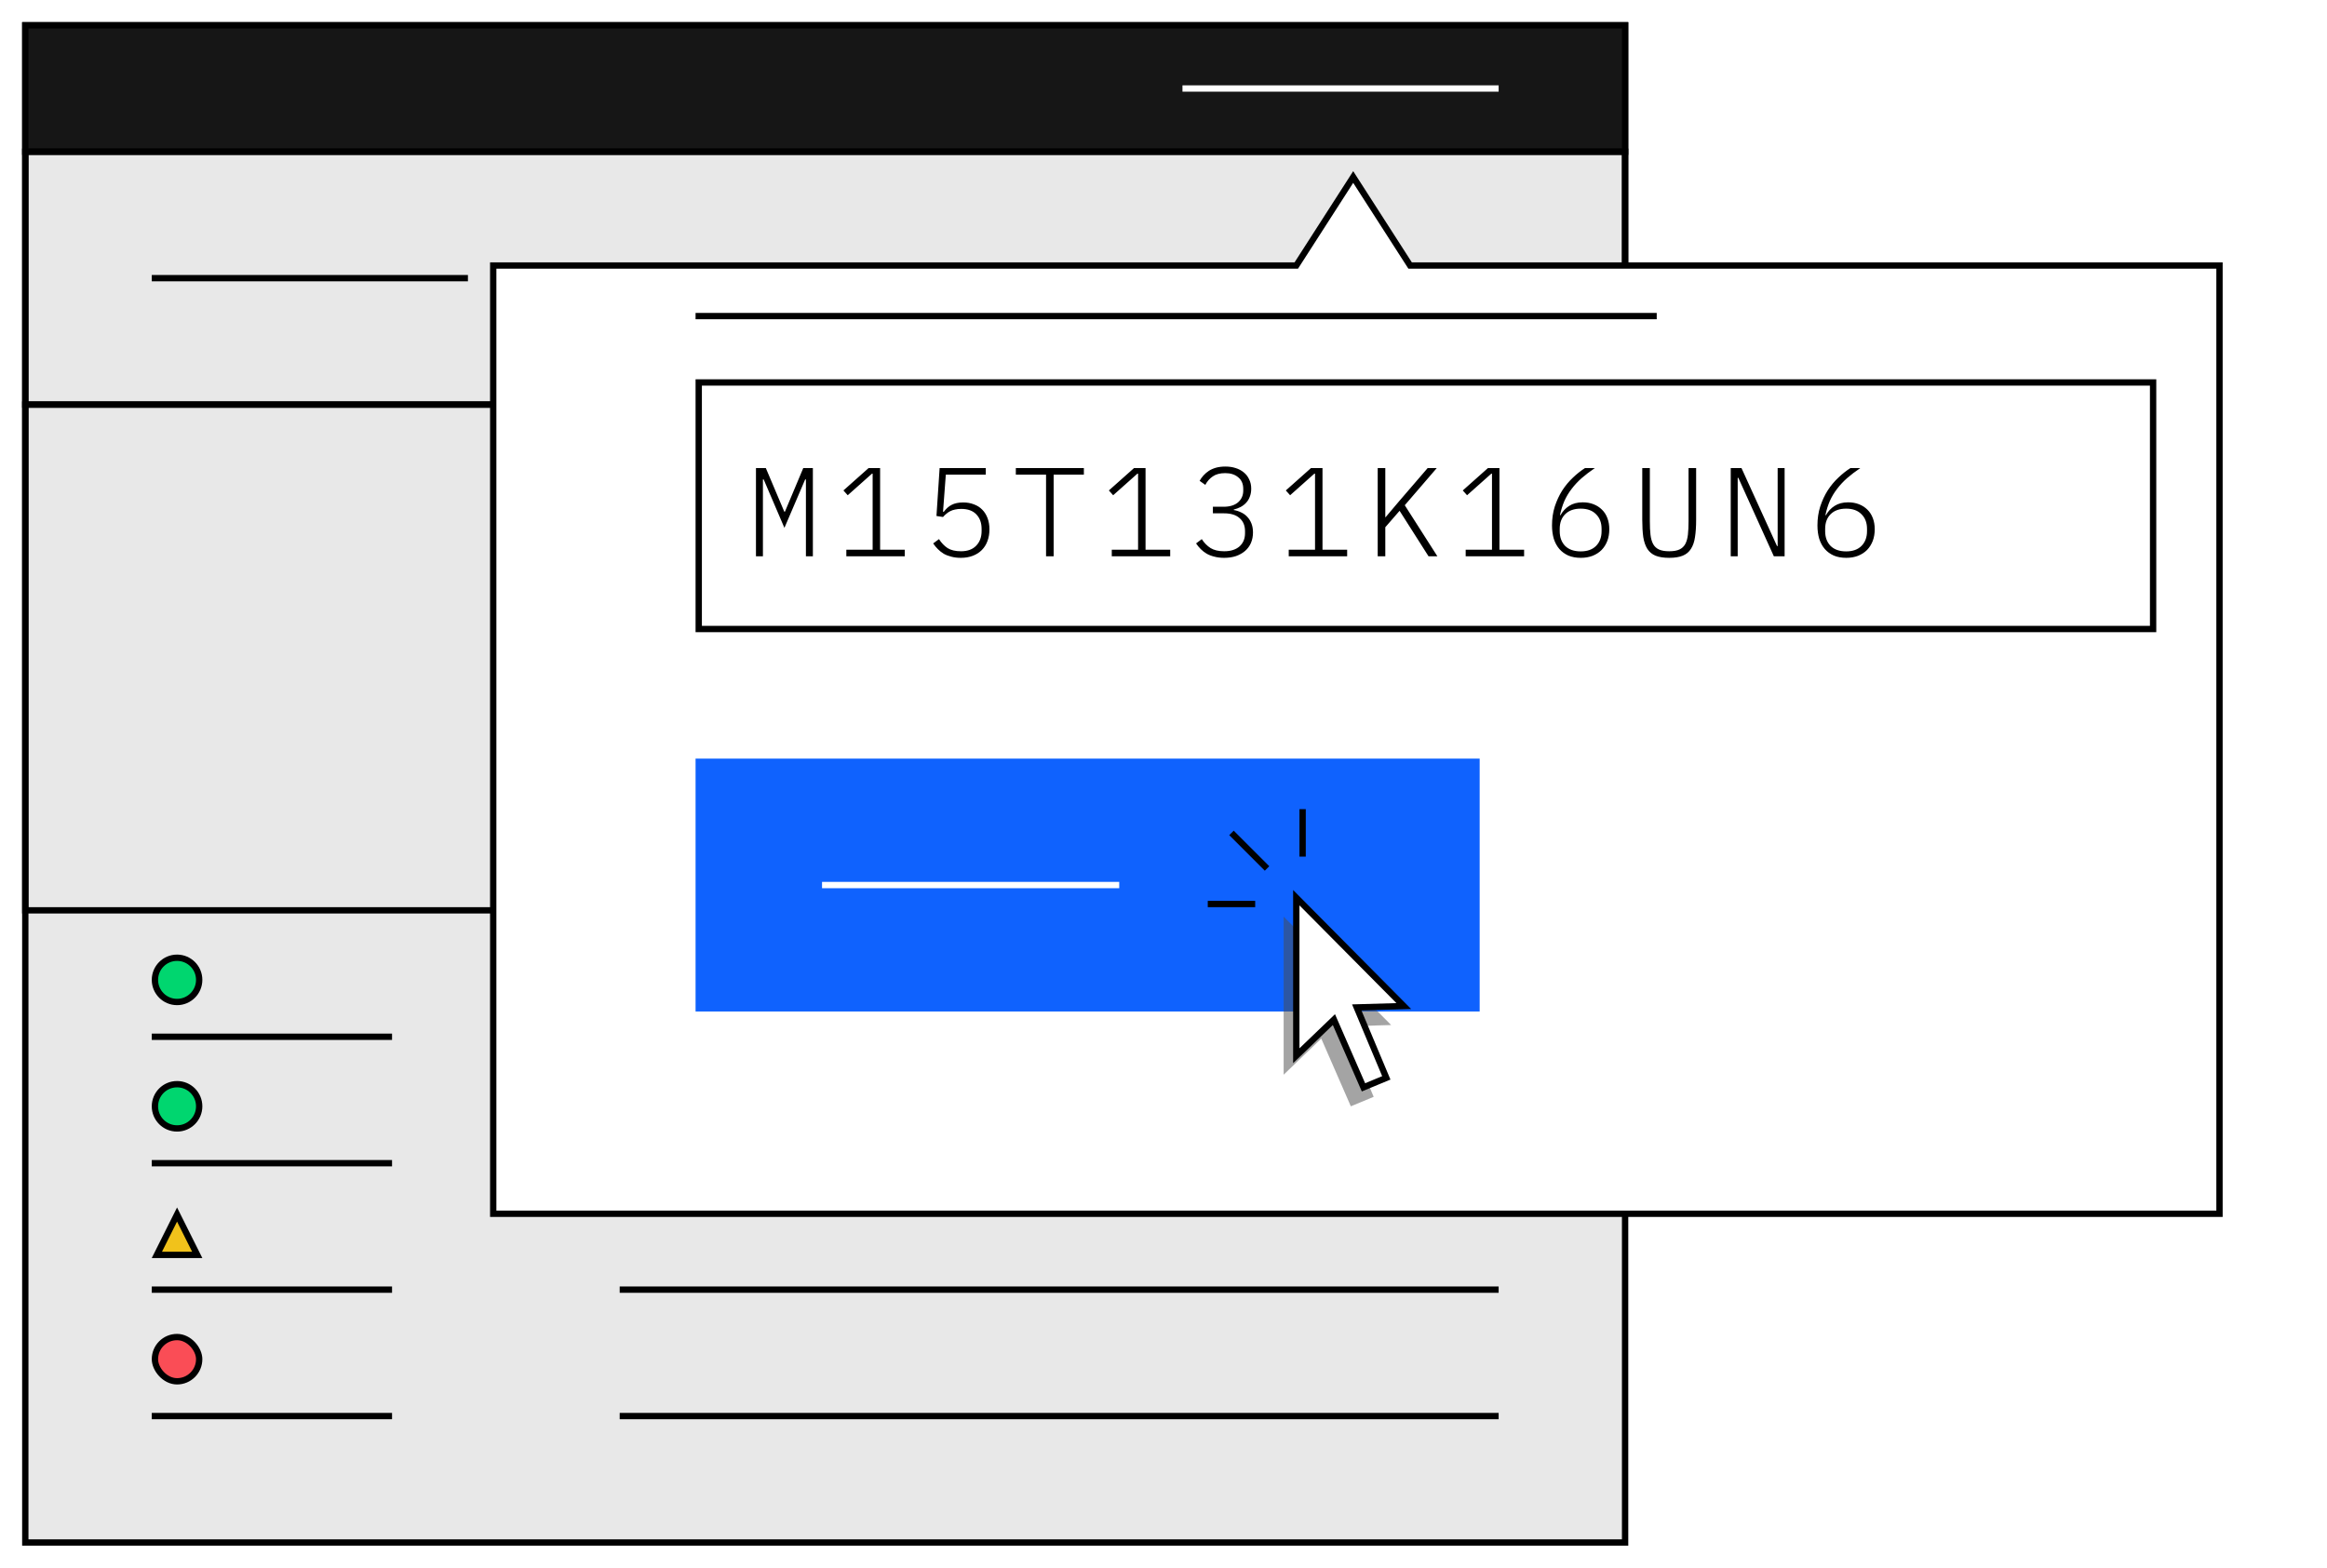 <svg width="368" height="248" viewBox="0 0 368 248" fill="none" xmlns="http://www.w3.org/2000/svg">
<rect x="4" y="4" width="253" height="240" fill="#8D8D8D" fill-opacity="0.2" stroke="black"/>
<rect x="4" y="4" width="253" height="20" fill="#161616" stroke="black"/>
<path d="M187 14H237" stroke="white"/>
<rect x="4" y="24" width="253" height="40" stroke="black"/>
<path d="M24 44H74" stroke="black"/>
<path d="M24 164H62" stroke="black"/>
<path d="M24 184H62" stroke="black"/>
<path d="M24 204H62" stroke="black"/>
<path d="M24 224H62" stroke="black"/>
<path d="M98 44L237 44" stroke="black"/>
<path d="M98 204L237 204" stroke="black"/>
<path d="M98 184L237 184" stroke="black"/>
<path d="M98 164L237 164" stroke="black"/>
<path d="M98 224L237 224" stroke="black"/>
<rect x="4" y="64" width="253" height="80" stroke="black"/>
<path d="M31.191 198.5H24.809L28 192.118L31.191 198.5Z" fill="#F1C21B" stroke="black"/>
<circle cx="28" cy="175" r="3.5" fill="#00D66F" stroke="black"/>
<circle cx="28" cy="155" r="3.5" fill="#00D66F" stroke="black"/>
<rect x="24.5" y="211.5" width="7" height="7" rx="3.5" fill="#FA4D56" stroke="black"/>
<g filter="url(#filter0_d_12580_286775)">
<path fill-rule="evenodd" clip-rule="evenodd" d="M217 30L226 16L235 30H363V180H90V30H217Z" fill="white"/>
<path d="M226 16L226.421 15.73L226 15.075L225.579 15.73L226 16ZM217 30V30.5H217.273L217.421 30.27L217 30ZM235 30L234.579 30.27L234.727 30.5H235V30ZM363 30H363.5V29.5H363V30ZM363 180V180.5H363.5V180H363ZM90 180H89.5V180.5H90V180ZM90 30V29.5H89.5V30H90ZM225.579 15.73L216.579 29.73L217.421 30.27L226.421 16.27L225.579 15.73ZM235.421 29.73L226.421 15.73L225.579 16.27L234.579 30.27L235.421 29.73ZM235 30.5H363V29.5H235V30.5ZM362.5 30V180H363.5V30H362.5ZM363 179.5H90V180.5H363V179.5ZM90.5 180V30H89.5V180H90.5ZM90 30.5H217V29.5H90V30.5Z" fill="black"/>
</g>
<path d="M110 50H262" stroke="black"/>
<rect x="110.5" y="60.5" width="230" height="39" fill="white"/>
<path d="M127.451 75.84H127.331L124.051 83.5L120.771 75.84H120.651V88H119.551V74.04H121.111L124.031 80.94H124.131L127.031 74.04H128.551V88H127.451V75.84ZM133.843 88V86.96H138.003V74.92H137.903L134.063 78.34L133.383 77.58L137.363 74.04H139.183V86.96H143.083V88H133.843ZM155.895 75.08H149.575L149.135 80.94L149.255 80.96C149.615 80.467 150.028 80.1 150.495 79.86C150.975 79.607 151.588 79.48 152.335 79.48C152.948 79.48 153.508 79.58 154.015 79.78C154.535 79.967 154.975 80.247 155.335 80.62C155.695 80.98 155.975 81.427 156.175 81.96C156.375 82.48 156.475 83.073 156.475 83.74C156.475 84.42 156.368 85.04 156.155 85.6C155.955 86.147 155.655 86.62 155.255 87.02C154.868 87.407 154.395 87.707 153.835 87.92C153.275 88.133 152.648 88.24 151.955 88.24C151.408 88.24 150.908 88.18 150.455 88.06C150.015 87.953 149.615 87.8 149.255 87.6C148.908 87.387 148.595 87.14 148.315 86.86C148.035 86.58 147.788 86.28 147.575 85.96L148.495 85.28C148.882 85.88 149.335 86.353 149.855 86.7C150.388 87.033 151.095 87.2 151.975 87.2C153.015 87.2 153.815 86.907 154.375 86.32C154.948 85.733 155.235 84.96 155.235 84V83.68C155.235 82.707 154.955 81.933 154.395 81.36C153.848 80.787 153.055 80.5 152.015 80.5C151.642 80.5 151.315 80.533 151.035 80.6C150.755 80.653 150.502 80.74 150.275 80.86C150.062 80.967 149.862 81.1 149.675 81.26C149.488 81.407 149.308 81.58 149.135 81.78L148.095 81.62L148.595 74.04H155.895V75.08ZM166.627 75.08V88H165.427V75.08H160.647V74.04H171.407V75.08H166.627ZM175.82 88V86.96H179.98V74.92H179.88L176.04 78.34L175.36 77.58L179.34 74.04H181.16V86.96H185.06V88H175.82ZM193.492 80.16C194.478 80.16 195.245 79.927 195.792 79.46C196.338 78.98 196.612 78.36 196.612 77.6V77.34C196.612 76.54 196.345 75.927 195.812 75.5C195.292 75.06 194.612 74.84 193.772 74.84C192.945 74.84 192.285 75.013 191.792 75.36C191.298 75.693 190.905 76.14 190.612 76.7L189.712 76.06C189.872 75.767 190.072 75.487 190.312 75.22C190.565 74.94 190.852 74.693 191.172 74.48C191.505 74.267 191.885 74.1 192.312 73.98C192.752 73.86 193.245 73.8 193.792 73.8C194.378 73.8 194.918 73.88 195.412 74.04C195.918 74.2 196.352 74.433 196.712 74.74C197.072 75.033 197.352 75.4 197.552 75.84C197.765 76.267 197.872 76.753 197.872 77.3C197.872 77.767 197.798 78.187 197.652 78.56C197.518 78.933 197.325 79.253 197.072 79.52C196.832 79.787 196.538 80.013 196.192 80.2C195.858 80.373 195.498 80.507 195.112 80.6V80.68C195.525 80.747 195.918 80.873 196.292 81.06C196.665 81.233 196.985 81.467 197.252 81.76C197.532 82.053 197.752 82.407 197.912 82.82C198.072 83.233 198.152 83.7 198.152 84.22C198.152 84.82 198.045 85.373 197.832 85.88C197.618 86.373 197.312 86.793 196.912 87.14C196.512 87.487 196.032 87.76 195.472 87.96C194.912 88.147 194.285 88.24 193.592 88.24C193.032 88.24 192.525 88.18 192.072 88.06C191.618 87.953 191.212 87.8 190.852 87.6C190.492 87.387 190.172 87.14 189.892 86.86C189.612 86.58 189.365 86.28 189.152 85.96L190.052 85.28C190.438 85.88 190.905 86.353 191.452 86.7C191.998 87.033 192.712 87.2 193.592 87.2C194.618 87.2 195.425 86.947 196.012 86.44C196.598 85.92 196.892 85.22 196.892 84.34V84.02C196.892 83.14 196.605 82.453 196.032 81.96C195.472 81.453 194.652 81.2 193.572 81.2H191.812V80.16H193.492ZM203.804 88V86.96H207.964V74.92H207.864L204.024 78.34L203.344 77.58L207.324 74.04H209.144V86.96H213.044V88H203.804ZM221.336 80.8L219.076 83.4V88H217.876V74.04H219.076V81.82H219.116L221.316 79.22L225.776 74.04H227.216L222.156 79.92L227.316 88H225.916L221.336 80.8ZM231.788 88V86.96H235.948V74.92H235.848L232.008 78.34L231.328 77.58L235.308 74.04H237.128V86.96H241.028V88H231.788ZM250 88.24C249.254 88.24 248.594 88.12 248.02 87.88C247.46 87.627 246.987 87.28 246.6 86.84C246.214 86.387 245.92 85.847 245.72 85.22C245.534 84.58 245.44 83.88 245.44 83.12C245.44 82.04 245.587 81.04 245.88 80.12C246.187 79.187 246.58 78.34 247.06 77.58C247.554 76.82 248.114 76.147 248.74 75.56C249.367 74.96 250.007 74.453 250.66 74.04H252.22C251.434 74.573 250.734 75.107 250.12 75.64C249.52 76.173 248.994 76.74 248.54 77.34C248.087 77.927 247.707 78.56 247.4 79.24C247.107 79.92 246.874 80.667 246.7 81.48L246.78 81.5C247.127 80.873 247.587 80.38 248.16 80.02C248.734 79.647 249.447 79.46 250.3 79.46C250.927 79.46 251.494 79.56 252 79.76C252.52 79.96 252.967 80.247 253.34 80.62C253.714 80.98 254 81.427 254.2 81.96C254.4 82.48 254.5 83.067 254.5 83.72C254.5 84.4 254.394 85.02 254.18 85.58C253.967 86.127 253.667 86.6 253.28 87C252.894 87.387 252.42 87.693 251.86 87.92C251.3 88.133 250.68 88.24 250 88.24ZM249.98 87.22C251.02 87.22 251.827 86.933 252.4 86.36C252.987 85.773 253.28 84.993 253.28 84.02V83.66C253.28 82.687 252.987 81.913 252.4 81.34C251.827 80.753 251.02 80.46 249.98 80.46C248.927 80.46 248.107 80.753 247.52 81.34C246.947 81.913 246.66 82.687 246.66 83.66V84.02C246.66 84.993 246.947 85.773 247.52 86.36C248.107 86.933 248.927 87.22 249.98 87.22ZM260.913 74.04V82.46C260.913 83.273 260.946 83.98 261.013 84.58C261.079 85.167 261.219 85.66 261.433 86.06C261.646 86.447 261.953 86.733 262.353 86.92C262.753 87.107 263.293 87.2 263.973 87.2C264.653 87.2 265.193 87.107 265.593 86.92C265.993 86.733 266.299 86.447 266.513 86.06C266.726 85.66 266.866 85.167 266.933 84.58C266.999 83.98 267.033 83.273 267.033 82.46V74.04H268.233V82.22C268.233 83.287 268.173 84.2 268.053 84.96C267.946 85.707 267.733 86.327 267.413 86.82C267.106 87.313 266.673 87.673 266.113 87.9C265.566 88.127 264.853 88.24 263.973 88.24C263.093 88.24 262.373 88.127 261.813 87.9C261.266 87.673 260.833 87.313 260.513 86.82C260.206 86.327 259.993 85.707 259.873 84.96C259.766 84.2 259.713 83.287 259.713 82.22V74.04H260.913ZM274.905 75.58H274.805V88H273.705V74.04H275.405L281.025 86.38H281.125V74.04H282.225V88H280.525L274.905 75.58ZM291.977 88.24C291.23 88.24 290.57 88.12 289.997 87.88C289.437 87.627 288.964 87.28 288.577 86.84C288.19 86.387 287.897 85.847 287.697 85.22C287.51 84.58 287.417 83.88 287.417 83.12C287.417 82.04 287.564 81.04 287.857 80.12C288.164 79.187 288.557 78.34 289.037 77.58C289.53 76.82 290.09 76.147 290.717 75.56C291.344 74.96 291.984 74.453 292.637 74.04H294.197C293.41 74.573 292.71 75.107 292.097 75.64C291.497 76.173 290.97 76.74 290.517 77.34C290.064 77.927 289.684 78.56 289.377 79.24C289.084 79.92 288.85 80.667 288.677 81.48L288.757 81.5C289.104 80.873 289.564 80.38 290.137 80.02C290.71 79.647 291.424 79.46 292.277 79.46C292.904 79.46 293.47 79.56 293.977 79.76C294.497 79.96 294.944 80.247 295.317 80.62C295.69 80.98 295.977 81.427 296.177 81.96C296.377 82.48 296.477 83.067 296.477 83.72C296.477 84.4 296.37 85.02 296.157 85.58C295.944 86.127 295.644 86.6 295.257 87C294.87 87.387 294.397 87.693 293.837 87.92C293.277 88.133 292.657 88.24 291.977 88.24ZM291.957 87.22C292.997 87.22 293.804 86.933 294.377 86.36C294.964 85.773 295.257 84.993 295.257 84.02V83.66C295.257 82.687 294.964 81.913 294.377 81.34C293.804 80.753 292.997 80.46 291.957 80.46C290.904 80.46 290.084 80.753 289.497 81.34C288.924 81.913 288.637 82.687 288.637 83.66V84.02C288.637 84.993 288.924 85.773 289.497 86.36C290.084 86.933 290.904 87.22 291.957 87.22Z" fill="black"/>
<rect x="110.5" y="60.5" width="230" height="39" stroke="black"/>
<rect width="124" height="40" transform="translate(110 120)" fill="#0F62FE"/>
<path d="M130 140H177" stroke="white"/>
<path d="M203 145V170L208.95 164.286L213.625 175L217.237 173.5L212.562 162.357L220 162.143L203 145Z" fill="#4B4B4B" fill-opacity="0.5"/>
<path d="M205 142V167L210.95 161.286L215.625 172L219.237 170.5L214.562 159.357L222 159.143L205 142Z" fill="white" stroke="black"/>
<path d="M191 143H198.5M194.75 131.75L200.375 137.375M206 128V135.5" stroke="black"/>
<defs>
<filter id="filter0_d_12580_286775" x="77.5" y="15.075" width="286" height="177.425" filterUnits="userSpaceOnUse" color-interpolation-filters="sRGB">
<feFlood flood-opacity="0" result="BackgroundImageFix"/>
<feColorMatrix in="SourceAlpha" type="matrix" values="0 0 0 0 0 0 0 0 0 0 0 0 0 0 0 0 0 0 127 0" result="hardAlpha"/>
<feOffset dx="-12" dy="12"/>
<feComposite in2="hardAlpha" operator="out"/>
<feColorMatrix type="matrix" values="0 0 0 0 0 0 0 0 0 0 0 0 0 0 0 0 0 0 0.25 0"/>
<feBlend mode="normal" in2="BackgroundImageFix" result="effect1_dropShadow_12580_286775"/>
<feBlend mode="normal" in="SourceGraphic" in2="effect1_dropShadow_12580_286775" result="shape"/>
</filter>
</defs>
</svg>
